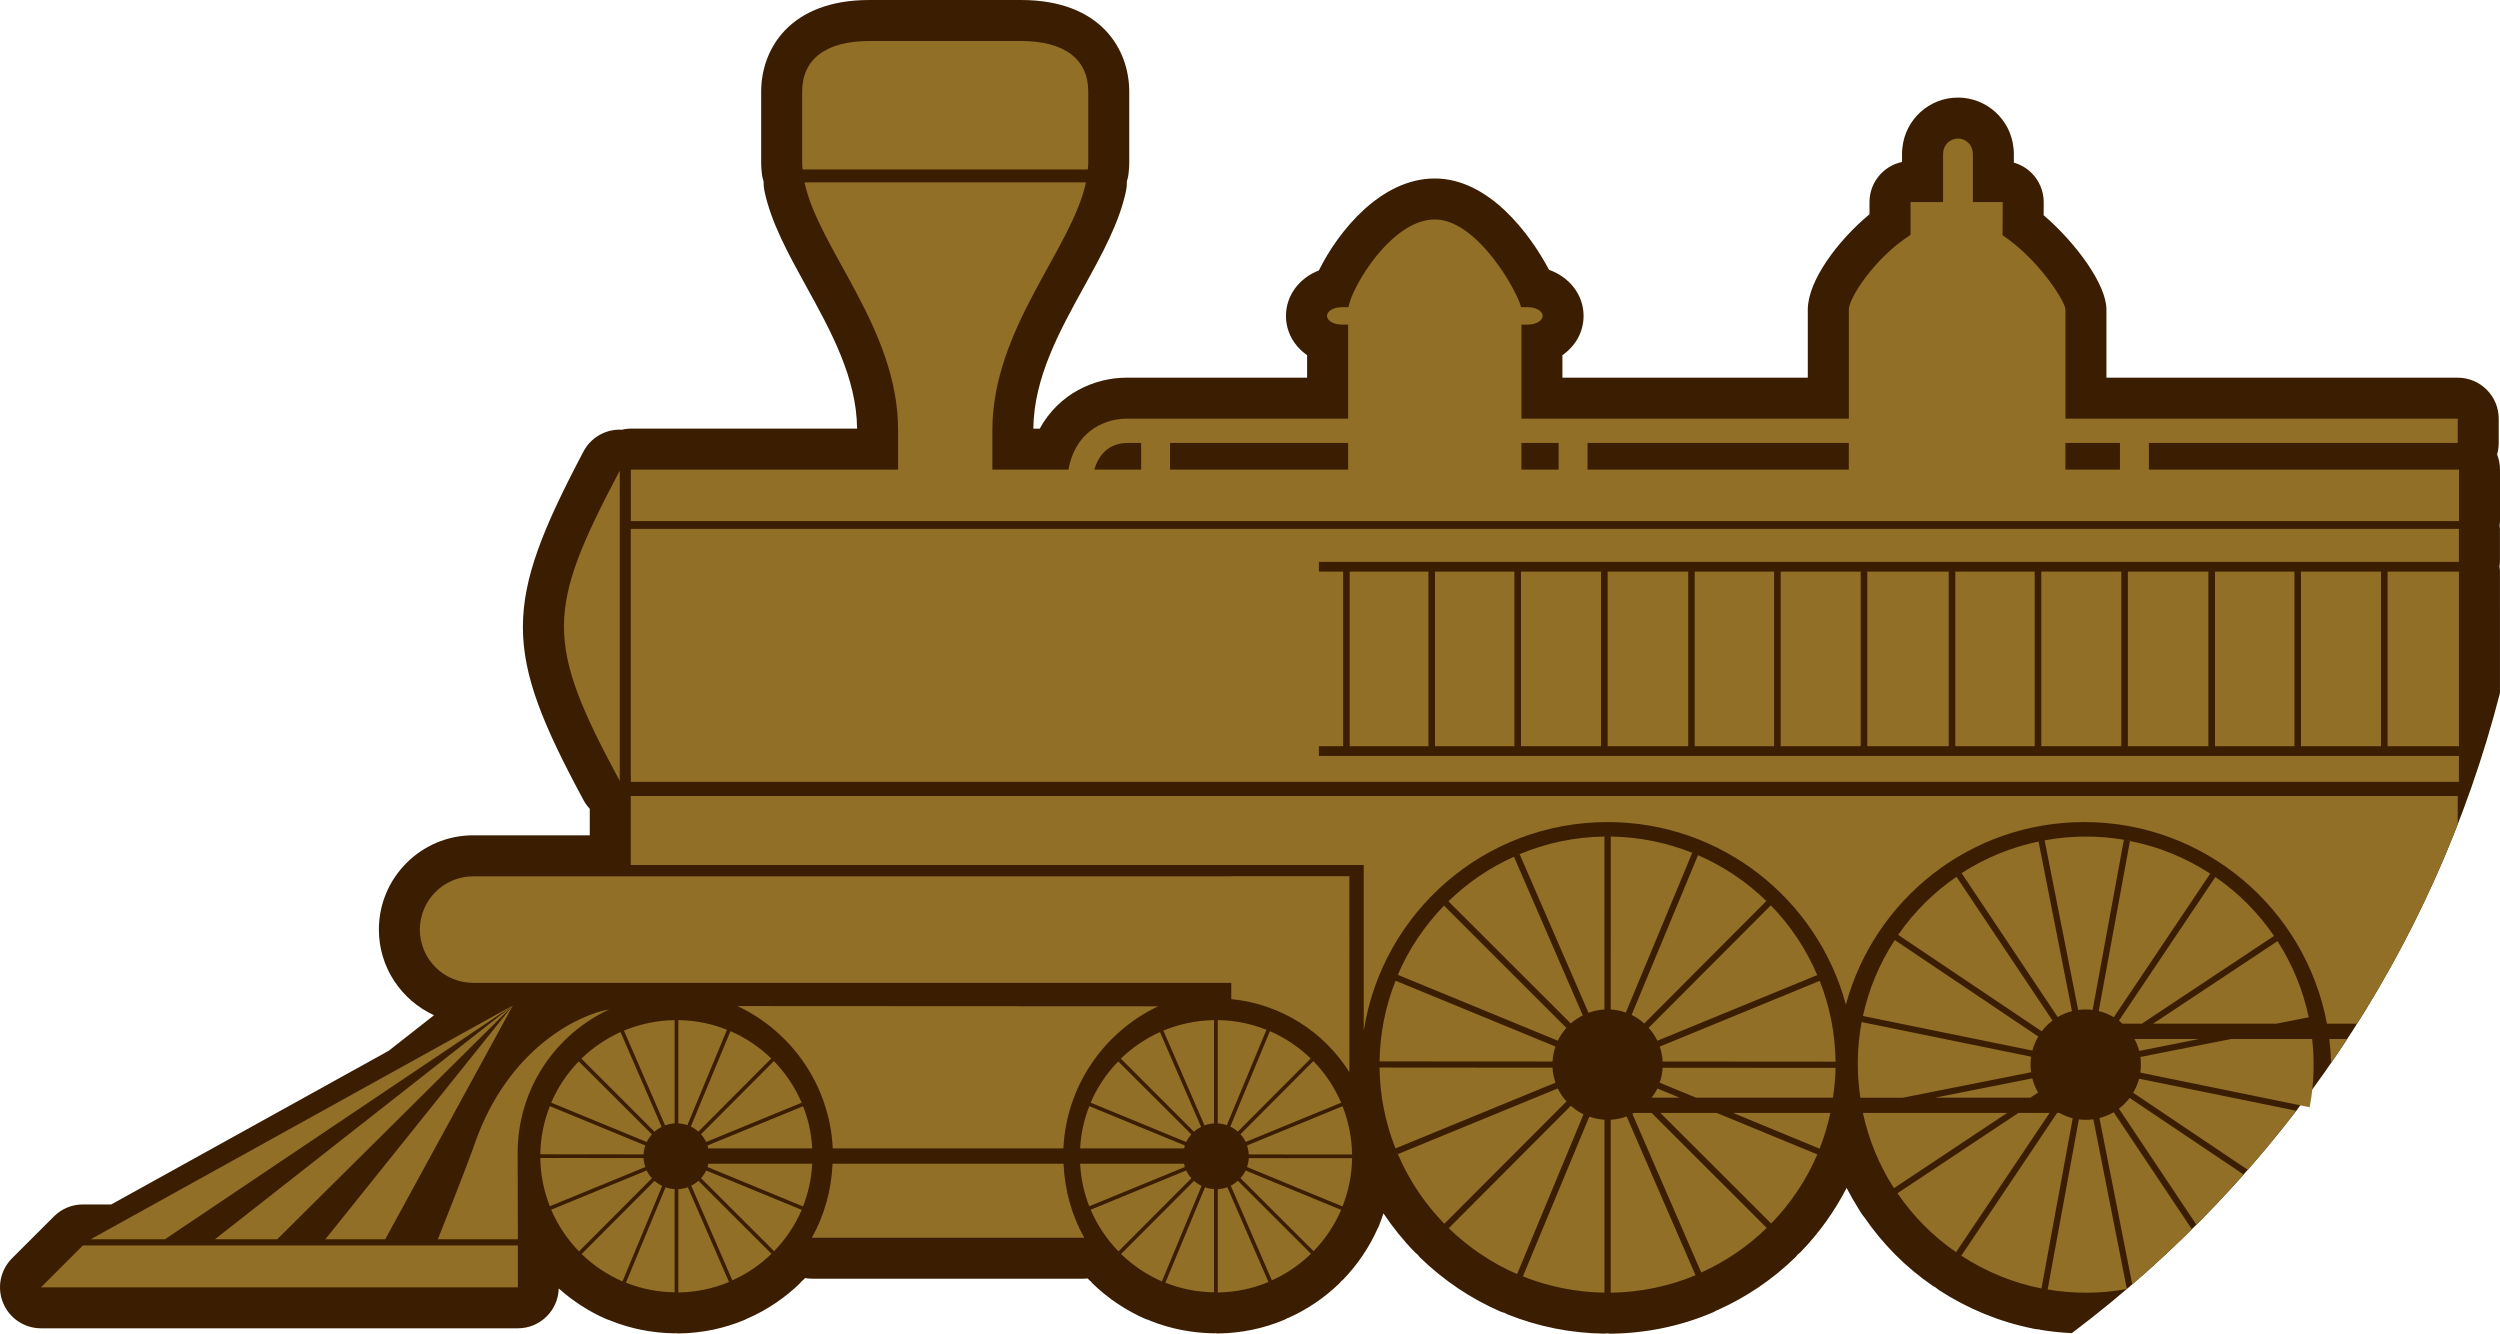 <svg version="1.1" id="图层_1" x="0px" y="0px" width="243.867px" height="130.1px" viewBox="0 0 243.867 130.1" enable-background="new 0 0 243.867 130.1" xml:space="preserve" xmlns="http://www.w3.org/2000/svg" xmlns:xlink="http://www.w3.org/1999/xlink" xmlns:xml="http://www.w3.org/XML/1998/namespace">
  <path fill="#3B1E02" d="M243.867,45.812c0-0.524-0.101-1.024-0.284-1.483c0.104-0.355,0.159-0.731,0.159-1.121v-2.365
	c0-2.209-1.791-4-4-4h-30.127h-2.819h-1.32v-6.645c0-2.477-3.032-6.551-6.125-9.206l0.006-1.258
	c0.005-1.064-0.414-2.087-1.165-2.841c-0.489-0.491-1.092-0.843-1.747-1.028v-0.9c0-0.189-0.013-0.375-0.039-0.558
	c-0.28-2.742-2.601-4.889-5.414-4.889c-2.816,0-5.14,2.148-5.418,4.893c-0.025,0.182-0.038,0.366-0.038,0.554V15.8
	c-1.813,0.381-3.173,1.988-3.173,3.914V20.9c-3.124,2.594-6.019,6.513-6.019,9.297v6.645h-21.484h-2.452v-2.196
	c1.265-0.88,2.065-2.256,2.065-3.83c0-2.063-1.375-3.788-3.371-4.499c-1.888-3.559-5.884-8.907-11.145-8.907
	c-5.267,0-9.417,5.154-11.304,8.967c-1.908,0.744-3.211,2.432-3.211,4.439c0,1.572,0.799,2.948,2.062,3.828v2.198h-13.372h-2.822
	h-1.226c-0.061-0.001-0.123-0.002-0.186-0.002c-3.15,0-6.613,1.562-8.474,4.972h-0.624c0.049-4.966,2.547-9.496,4.963-13.878
	c1.759-3.188,3.42-6.2,4.077-9.313c0.064-0.306,0.089-0.613,0.082-0.919c0.088-0.287,0.155-0.584,0.176-0.896l0.008-0.081
	c0.019-0.183,0.048-0.459,0.048-0.79V8.943C110.156,4.817,107.39,0,99.595,0H84.807c-7.792,0-10.558,4.817-10.558,8.943v6.989
	c0,0.335,0.029,0.613,0.048,0.797l0.009,0.088c0.022,0.313,0.089,0.609,0.178,0.896c-0.006,0.302,0.02,0.606,0.083,0.908
	c0.657,3.111,2.318,6.123,4.076,9.312c2.416,4.382,4.914,8.911,4.963,13.878H61.537c-0.309,0-0.606,0.043-0.896,0.109
	c-0.063-0.004-0.125-0.012-0.188-0.012c-1.458,0-2.833,0.799-3.537,2.134c-7.884,14.944-7.882,19.397,0.018,34.034
	c0.165,0.305,0.367,0.578,0.595,0.822v2.584H46.157c-5.072,0-9.199,4.125-9.199,9.196c0,3.706,2.21,6.898,5.378,8.353l-3.091,2.426
	l-1.329,1.042l-27.066,14.99H8.086c-1.061,0-2.077,0.421-2.827,1.171l-4.086,4.083c-1.145,1.144-1.488,2.864-0.869,4.359
	s2.078,2.47,3.696,2.47h46.516c2.169,0,3.926-1.73,3.988-3.885c1.374,1.222,2.914,2.229,4.609,2.973
	c0.023,0.01,0.049,0.014,0.072,0.023c0.038,0.016,0.074,0.033,0.113,0.049l0.002,0.002c0.067,0.029,0.138,0.039,0.206,0.064
	c0.023,0.01,0.042,0.025,0.065,0.034c1.953,0.781,4.029,1.194,6.17,1.228c0.021,0.001,0.042,0.001,0.063,0.001
	c0.038,0,0.075-0.01,0.112-0.011c0.05,0.003,0.1,0.008,0.149,0.015c0.034,0.004,0.068,0.01,0.103,0.01c0.02,0,0.04,0,0.061-0.001
	c2.242-0.033,4.406-0.481,6.432-1.333c0.039-0.017,0.072-0.042,0.11-0.06c0.076-0.032,0.146-0.073,0.219-0.109
	c0.026-0.012,0.054-0.015,0.08-0.026c1.837-0.82,3.51-1.956,4.971-3.375c0.057-0.055,0.098-0.121,0.151-0.179
	c0.064-0.059,0.137-0.105,0.198-0.168c0.047-0.049,0.087-0.103,0.134-0.152c0.219,0.038,0.441,0.063,0.668,0.063h26.569
	c0.117,0,0.232-0.013,0.347-0.022c0.043,0.045,0.08,0.094,0.123,0.139c0.05,0.051,0.11,0.088,0.162,0.137
	c0.064,0.07,0.116,0.15,0.185,0.217c1.51,1.456,3.245,2.619,5.157,3.456c0.108,0.048,0.223,0.069,0.333,0.106
	c0.043,0.02,0.08,0.047,0.124,0.064c1.951,0.781,4.026,1.195,6.17,1.229c0.021,0.001,0.042,0.001,0.063,0.001
	c0.038,0,0.075-0.01,0.113-0.011c0.085,0.005,0.167,0.024,0.253,0.024c0.02,0,0.04,0,0.06-0.001
	c2.249-0.033,4.414-0.482,6.437-1.334c0.063-0.026,0.118-0.068,0.18-0.098c0.047-0.021,0.094-0.044,0.14-0.067
	c0.03-0.013,0.062-0.017,0.091-0.029c1.828-0.817,3.499-1.951,4.965-3.371c0.06-0.059,0.104-0.129,0.161-0.19
	c0.062-0.057,0.132-0.101,0.19-0.161c1.433-1.484,2.563-3.171,3.38-5.011c0.02-0.039,0.045-0.074,0.063-0.114l0.057-0.122
	c0.052-0.112,0.079-0.229,0.119-0.342c0.011-0.026,0.028-0.049,0.039-0.075c0.104-0.264,0.186-0.533,0.277-0.801
	c0.901,1.353,1.927,2.628,3.081,3.809c0.077,0.079,0.168,0.138,0.25,0.21c0.085,0.101,0.16,0.21,0.256,0.303
	c2.308,2.237,4.952,4.012,7.86,5.272c0.128,0.056,0.264,0.083,0.396,0.125c0.095,0.047,0.181,0.106,0.28,0.146
	c2.994,1.193,6.15,1.822,9.379,1.869c0.019,0,0.038,0,0.057,0c0.092,0,0.18-0.021,0.271-0.026c0.114,0.01,0.226,0.033,0.341,0.033
	c0.02,0,0.039,0,0.059-0.001c3.407-0.05,6.691-0.728,9.761-2.016c0.011-0.005,0.021-0.013,0.031-0.018
	c0.004-0.001,0.008-0.002,0.011-0.003l0.162-0.069c0.116-0.05,0.216-0.119,0.325-0.179c0.039-0.016,0.08-0.021,0.118-0.038
	c2.792-1.254,5.328-2.978,7.537-5.124c0.088-0.085,0.156-0.187,0.235-0.278c0.092-0.079,0.193-0.146,0.278-0.234
	c1.818-1.869,3.314-3.974,4.493-6.256c0.354,0.689,0.741,1.362,1.157,2.02c0.003,0.006,0.004,0.011,0.007,0.016
	c0.014,0.025,0.027,0.043,0.041,0.066c0.017,0.026,0.03,0.055,0.046,0.08c0.003,0.006,0.008,0.01,0.012,0.016
	c0.045,0.073,0.091,0.153,0.135,0.22c0.101,0.157,0.212,0.305,0.33,0.443c1.814,2.64,4.061,4.894,6.685,6.695
	c0.101,0.069,0.209,0.124,0.315,0.183c0.096,0.076,0.183,0.162,0.286,0.229c2.823,1.826,5.879,3.078,9.084,3.73
	c0.002,0.001,0.003,0.002,0.005,0.002l0.179,0.042c0.165,0.039,0.329,0.04,0.493,0.058c0.055,0.012,0.107,0.035,0.163,0.045
	c1.001,0.171,2.016,0.262,3.031,0.315c20.272-15.264,35.28-37.163,41.763-62.442V55.757c0-0.168-0.029-0.328-0.049-0.49
	c0.018-0.151,0.046-0.3,0.046-0.456v-3.222c0-0.118-0.025-0.229-0.035-0.345c0.014-0.138,0.042-0.271,0.042-0.413V45.812z" class="color c1"/>
  <path fill="#926F27" d="M115.708,111.398l-9.318-3.839c0.646-1.511,1.565-2.872,2.691-4.021l7.127,7.111
	C116.009,110.883,115.837,111.128,115.708,111.398z M106.387,118.006l0.004-0.002c-0.018-0.041-0.04-0.079-0.057-0.12
	L106.387,118.006z M116.215,114.933c-0.202-0.219-0.374-0.479-0.506-0.758l-9.317,3.829c0.65,1.521,1.572,2.89,2.71,4.062
	L116.215,114.933z M116.469,115.197l-7.114,7.13c1.152,1.111,2.492,2.018,3.984,2.671l3.867-9.308
	C116.939,115.554,116.691,115.385,116.469,115.197z M120.744,110.387l7.111-7.136c-1.148-1.107-2.488-2.021-3.98-2.663l-3.865,9.309
	C120.278,110.018,120.522,110.188,120.744,110.387z M130.83,107.564l-0.006,0.003c0.021,0.049,0.048,0.096,0.069,0.146
	L130.83,107.564z M130.824,107.567c-0.653-1.521-1.567-2.887-2.708-4.062l-7.11,7.135c0.204,0.222,0.374,0.484,0.506,0.753
	L130.824,107.567z M123.537,100.453c-1.472-0.593-3.071-0.921-4.749-0.943v10.071c0.309,0.02,0.606,0.076,0.884,0.177
	L123.537,100.453z M113.352,100.585c0.043-0.019,0.089-0.031,0.132-0.05l-0.002-0.006L113.352,100.585z M117.495,109.776
	c0.294-0.109,0.605-0.176,0.93-0.195V99.51c-1.747,0.028-3.414,0.386-4.941,1.025L117.495,109.776z M117.16,109.923l-4.01-9.248
	c-1.423,0.645-2.71,1.519-3.815,2.59l7.13,7.131C116.674,110.2,116.913,110.051,117.16,109.923z M121.645,113.84l9.311,3.843
	c0.579-1.456,0.909-3.046,0.936-4.703l-10.075-0.007C121.8,113.278,121.74,113.563,121.645,113.84z M121.645,111.738
	c0.096,0.271,0.152,0.566,0.171,0.871l10.075,0.007c-0.026-1.661-0.354-3.249-0.933-4.705L121.645,111.738z M113.68,125.12
	c1.469,0.589,3.071,0.916,4.745,0.942V115.99c-0.308-0.013-0.603-0.069-0.881-0.174L113.68,125.12z M118.791,116v10.076
	c1.752-0.026,3.423-0.381,4.944-1.021l-4.013-9.242C119.431,115.918,119.116,115.981,118.791,116z M121.009,114.929l7.127,7.117
	c1.125-1.165,2.044-2.521,2.687-4.026l-9.314-3.838C121.376,114.453,121.207,114.702,121.009,114.929z M120.056,115.66l4.011,9.234
	c1.423-0.636,2.706-1.52,3.814-2.593l-7.129-7.119C120.543,115.371,120.307,115.53,120.056,115.66z M63.588,110.65l-7.13-7.111
	c-1.122,1.148-2.045,2.51-2.687,4.021l9.317,3.839C63.22,111.128,63.39,110.883,63.588,110.65z M52.705,112.597l10.073,0.01
	c0.016-0.308,0.076-0.604,0.171-0.868l-9.311-3.837C53.06,109.354,52.731,110.939,52.705,112.597z M62.778,112.966l-10.073-0.007
	c0.023,1.661,0.352,3.249,0.927,4.705l9.317-3.824C62.854,113.563,62.794,113.274,62.778,112.966z M63.591,114.933
	c-0.205-0.219-0.375-0.479-0.507-0.758l-9.316,3.829c0.649,1.521,1.571,2.89,2.709,4.062L63.591,114.933z M53.764,118.006
	l0.004-0.002c-0.018-0.041-0.04-0.079-0.057-0.12L53.764,118.006z M63.849,115.197l-7.113,7.13c1.149,1.111,2.495,2.018,3.984,2.671
	l3.868-9.308C64.319,115.554,64.074,115.385,63.849,115.197z M75.235,103.251c-1.148-1.107-2.492-2.021-3.98-2.663l-3.868,9.309
	c0.268,0.121,0.516,0.291,0.737,0.49L75.235,103.251z M78.197,107.568c-0.646-1.522-1.566-2.888-2.705-4.063l-7.11,7.135
	c0.202,0.222,0.37,0.484,0.506,0.753L78.197,107.568z M78.207,107.564l-0.009,0.004c0.021,0.049,0.047,0.095,0.068,0.145
	L78.207,107.564z M66.169,109.581c0.307,0.02,0.602,0.076,0.881,0.177l3.864-9.305c-1.469-0.593-3.068-0.921-4.745-0.943V109.581z
	 M64.875,109.776c0.295-0.109,0.606-0.176,0.934-0.195V99.51c-1.751,0.028-3.417,0.386-4.944,1.026L64.875,109.776z M60.732,100.585
	c0.043-0.019,0.088-0.031,0.132-0.049l-0.003-0.007L60.732,100.585z M64.541,109.923l-4.01-9.248
	c-1.423,0.645-2.709,1.519-3.815,2.59l7.126,7.131C64.051,110.2,64.289,110.051,64.541,109.923z M61.057,125.12
	c1.472,0.589,3.07,0.916,4.748,0.942V115.99c-0.308-0.013-0.605-0.069-0.883-0.174L61.057,125.12z M66.169,116v10.076
	c1.75-0.026,3.418-0.381,4.943-1.021l-4.017-9.242C66.808,115.918,66.493,115.981,66.169,116z M68.386,114.929l7.127,7.117
	c1.125-1.165,2.047-2.521,2.69-4.026l-9.318-3.838C68.752,114.453,68.584,114.702,68.386,114.929z M67.429,115.66l4.01,9.234
	c1.423-0.636,2.711-1.52,3.816-2.593l-7.128-7.119C67.918,115.371,67.681,115.53,67.429,115.66z M4,125.573h46.516v-4.083H8.086
	L4,125.573z M50.032,98.077L8.85,120.885h7.244L50.032,98.077z M27.042,120.885l22.99-22.808L20.97,120.885H27.042z M37.577,120.885
	l12.455-22.808l-18.292,22.808H37.577z M59.429,98.464c-2.902,0.487-9.784,3.714-13.063,12.935
	c-0.768,2.269-3.656,9.486-3.656,9.486h7.806l-0.021-8.435C50.495,106.254,54.154,100.915,59.429,98.464z M60.455,45.909
	c-7.17,13.591-7.335,16.677,0,30.268V45.909z M106.109,16.531c0.014-0.198,0.047-0.401,0.047-0.596v-0.003V8.943
	c0-3.172-2.31-4.943-6.561-4.943H84.807c-4.248,0-6.558,1.771-6.558,4.943v6.989v0.003c0,0.194,0.033,0.4,0.047,0.596H106.109z
	 M232.902,72.791h6.961V55.757h-6.961V72.791z M223.816,72.791V55.757h-7.749v17.034H223.816z M232.261,72.791V55.757h-7.809v17.034
	H232.261z M164.679,72.791V55.757h-7.859v17.034H164.679z M156.175,72.791V55.757h-7.809v17.034H156.175z M147.724,72.791V55.757
	h-7.746v17.034H147.724z M139.339,72.791V55.757h-7.679v17.034H139.339z M215.419,72.791V55.757h-7.853v17.034H215.419z
	 M173.057,72.791V55.757h-7.743v17.034H173.057z M198.478,72.791V55.757h-7.743v17.034H198.478z M206.928,72.791V55.757h-7.805
	v17.034H206.928z M181.504,72.791V55.757h-7.806v17.034H181.504z M190.09,72.791V55.757h-7.941v17.034H190.09z M46.157,95.873
	h73.951v1.588c4.861,0.474,9.043,3.2,11.519,7.119v-8.711V85.47h-11.519v0.014H46.157c-2.869,0-5.199,2.332-5.199,5.196
	C40.958,93.554,43.289,95.873,46.157,95.873z M115.572,111.738l-9.311-3.837c-0.513,1.286-0.818,2.677-0.897,4.123h10.152
	C115.539,111.931,115.542,111.822,115.572,111.738z M239.86,73.737H128.655v-0.946h2.363V55.757h-2.363v-0.946H239.86v-3.222H61.533
	V76.27H239.86V73.737z M239.867,50.831H61.537v-5.02h26.07v-3.853c0-9.906-7.752-17.662-9.126-24.164h27.447
	c-1.373,6.502-9.126,14.258-9.126,24.164v3.853h7.419c0.758-4.091,3.964-5.02,5.82-4.97h1.271h2.822h17.372v-9.179h-0.629
	c-0.791,0-1.432-0.382-1.432-0.848c0-0.47,0.641-0.848,1.432-0.848h0.662c0.298-1.935,4.192-8.559,8.421-8.559
	c4.116,0,8.024,6.931,8.415,8.559h0.668c0.791,0,1.434,0.378,1.434,0.848c0,0.466-0.643,0.848-1.434,0.848h-0.631v9.179h3.63h2.822
	h25.484V30.197c0-1.136,2.561-5.086,6.019-7.282v-3.201h3.173v-4.75h0.01c0-0.801,0.638-1.446,1.446-1.446
	c0.803,0,1.442,0.648,1.442,1.446h0.01v4.75h2.912l-0.016,3.239c3.486,2.301,6.134,6.47,6.134,7.244v10.645h5.32h2.819h30.127v2.365
	h-30.127v2.604h30.245h0.007V50.831z M111.314,43.207h-1.271c-2.031,0-2.918,1.326-3.298,2.604h4.569V43.207z M131.505,43.207
	h-17.372v2.604h17.372V43.207z M152.039,43.207h-3.63v2.604h3.63V43.207z M180.345,43.207h-25.484v2.604h25.484V43.207z
	 M206.796,43.207h-5.32v2.604h5.32V43.207z M115.51,113.516h-10.148c0.079,1.459,0.38,2.856,0.896,4.148l9.314-3.824
	C115.539,113.745,115.536,113.635,115.51,113.516z M103.728,112.024c0.294-6.135,3.99-11.376,9.248-13.862L71.939,98.14
	c5.284,2.481,9,7.739,9.295,13.885H103.728z M81.214,113.516c-0.112,2.61-0.814,5.073-2.021,7.221h26.569
	c-1.203-2.145-1.906-4.61-2.018-7.221H81.214z M69.083,113.516c-0.022,0.109-0.029,0.225-0.063,0.324l9.308,3.843
	c0.517-1.305,0.824-2.696,0.9-4.167H69.083z M79.232,112.024c-0.083-1.449-0.383-2.829-0.897-4.113l-9.314,3.827
	c0.03,0.084,0.034,0.192,0.057,0.286H79.232z M152.793,100.268l-11.935-11.925c-1.886,1.954-3.428,4.222-4.506,6.747l15.607,6.425
	C152.178,101.063,152.462,100.641,152.793,100.268z M151.731,102.087l-15.597-6.419c-0.97,2.446-1.522,5.089-1.562,7.868
	l16.872,0.011C151.469,103.037,151.572,102.547,151.731,102.087z M151.443,104.15l-16.872-0.013c0.034,2.788,0.586,5.44,1.555,7.887
	l15.604-6.412C151.572,105.147,151.466,104.662,151.443,104.15z M152.804,107.44c-0.341-0.376-0.626-0.807-0.848-1.266
	l-15.598,6.406c1.085,2.543,2.629,4.842,4.534,6.791L152.804,107.44z M136.342,112.587l0.015-0.006
	c-0.029-0.068-0.066-0.132-0.095-0.2L136.342,112.587z M153.233,107.867l-11.912,11.941c1.923,1.864,4.172,3.393,6.667,4.475
	l6.479-15.589C154.017,108.48,153.604,108.198,153.233,107.867z M160.391,99.838l11.911-11.949
	c-1.918-1.863-4.173-3.395-6.667-4.466l-6.476,15.58C159.609,99.222,160.023,99.5,160.391,99.838z M177.282,95.108l-0.017,0.007
	c0.036,0.083,0.081,0.161,0.115,0.245L177.282,95.108z M161.67,101.521l15.595-6.406c-1.088-2.548-2.623-4.851-4.527-6.799
	l-11.916,11.945C161.165,100.634,161.449,101.063,161.67,101.521z M165.073,83.187c-2.469-0.981-5.146-1.544-7.949-1.584
	l-0.003,16.868c0.513,0.036,1.006,0.136,1.473,0.298L165.073,83.187z M148.012,83.405c0.073-0.031,0.15-0.053,0.223-0.084
	l-0.005-0.011L148.012,83.405z M154.954,98.795c0.486-0.182,1.012-0.288,1.555-0.324V81.603c-2.93,0.039-5.72,0.649-8.274,1.719
	L154.954,98.795z M154.395,99.049l-6.714-15.477c-2.381,1.07-4.543,2.551-6.393,4.347l11.938,11.919
	C153.577,99.526,153.968,99.261,154.395,99.049z M161.906,102.093c0.155,0.464,0.254,0.95,0.284,1.454l16.862,0.013
	c-0.03-2.78-0.583-5.436-1.545-7.879L161.906,102.093z M148.555,124.508c2.465,0.983,5.146,1.545,7.955,1.585v-16.868
	c-0.517-0.034-1.012-0.137-1.479-0.298L148.555,124.508z M157.121,109.227V126.1c2.929-0.043,5.721-0.635,8.271-1.705l-6.716-15.485
	C158.187,109.093,157.664,109.195,157.121,109.227z M177.494,112.047c0.453-1.121,0.787-2.276,1.051-3.481h-9.472L177.494,112.047z
	 M161.896,105.612l3.541,1.459l13.361,0.006c0.142-0.953,0.238-1.917,0.251-2.908l-16.861-0.012
	C162.153,104.662,162.058,105.154,161.896,105.612z M163.845,107.077l-2.171-0.896c-0.155,0.32-0.347,0.615-0.563,0.896H163.845z
	 M161.972,108.565l10.799,10.784c1.884-1.936,3.422-4.209,4.504-6.74l-9.808-4.044H161.972z M159.378,108.565
	c-0.05,0.034-0.096,0.066-0.146,0.084l6.717,15.478c2.386-1.071,4.543-2.551,6.389-4.344l-11.227-11.218H159.378z M202.114,98.633
	l-3.262-16.545c-2.651,0.557-5.206,1.592-7.504,3.085l9.374,14.035C201.161,98.954,201.621,98.762,202.114,98.633z M200.212,99.553
	l-9.364-14.023c-2.164,1.479-4.103,3.378-5.688,5.661l14.006,9.411C199.471,100.191,199.825,99.844,200.212,99.553z
	 M198.828,101.111l-14-9.411c-1.522,2.326-2.544,4.835-3.104,7.405l16.528,3.375C198.375,102.008,198.567,101.551,198.828,101.111z
	 M207.771,82.038l-3.046,16.584c0.502,0.124,1.002,0.329,1.472,0.604l9.4-14.003C213.143,83.621,210.49,82.572,207.771,82.038z
	 M207.54,81.983c0.078,0.015,0.154,0.039,0.231,0.055l0.004-0.022L207.54,81.983z M199.446,81.973l3.271,16.544
	c0.466-0.066,0.936-0.066,1.415-0.007l3.045-16.596C204.602,81.479,201.985,81.507,199.446,81.973z M206.693,108.145l7.563,11.327
	c1.583-1.586,3.114-3.224,4.601-4.9l-11.115-7.472C207.431,107.507,207.083,107.857,206.693,108.145z M208.086,106.594l11.179,7.518
	c1.638-1.867,3.215-3.79,4.729-5.763l-15.333-3.124C208.54,105.697,208.345,106.153,208.086,106.594z M204.794,109.066l3.201,16.225
	c2.001-1.726,3.939-3.521,5.815-5.381l-7.626-11.414C205.751,108.748,205.284,108.937,204.794,109.066z M207.467,125.739
	L207.467,125.739c-0.001-0.001-0.001,0-0.002,0C207.466,125.739,207.467,125.739,207.467,125.739z M202.786,109.195l-3.044,16.589
	c2.57,0.438,5.187,0.421,7.724-0.045c0,0,0.001-0.001,0.001-0.001l-3.269-16.551C203.729,109.247,203.266,109.254,202.786,109.195z
	 M188.747,107.077h9.298l0.764-0.499c-0.255-0.444-0.439-0.896-0.565-1.385L188.747,107.077z M181.722,108.565
	c0.559,2.585,1.569,5.073,3.024,7.337l11.041-7.337H181.722z M196.889,108.563v0.003l-11.795,7.832
	c1.493,2.191,3.401,4.156,5.714,5.744l9.122-13.579H196.889z M221.825,91.297c-1.497-2.189-3.405-4.149-5.722-5.744L206.7,99.556
	c0.119,0.093,0.222,0.199,0.337,0.298h1.896L221.825,91.297z M222.166,91.803l-12.137,8.055h12.034v-0.004l3.146-0.622
	C224.66,96.611,223.631,94.089,222.166,91.803z M208.675,102.515l5.844-1.165h-6.31C208.411,101.72,208.563,102.108,208.675,102.515
	z M225.206,99.854h0.139l-0.009-0.023L225.206,99.854z M225.269,108.261l0.052-0.258l-0.013-0.007
	C225.289,108.085,225.285,108.173,225.269,108.261z M225.302,108.006c0.111-0.581,0.195-1.162,0.257-1.743
	c-0.382,0.522-0.769,1.043-1.16,1.559L225.302,108.006z M225.544,101.35h-7.895l-8.861,1.756c0.069,0.508,0.069,1.017-0.007,1.522
	l15.618,3.193c0.391-0.516,0.777-1.036,1.16-1.559C225.735,104.62,225.722,102.977,225.544,101.35z M181.598,99.699
	c0.019-0.066,0.026-0.143,0.039-0.206l-0.053,0.209l0.011,0.006c0-0.003,0.001-0.006,0.001-0.009H181.598z M198.124,104.596
	c-0.069-0.499-0.069-1.013,0-1.521l-16.526-3.375c-0.001,0.003-0.001,0.007-0.002,0.01l-0.001-0.001
	c-0.46,2.454-0.491,4.941-0.121,7.369h4.136L198.124,104.596z M181.598,99.699h-0.002c0,0.003-0.001,0.006-0.001,0.009l0.001,0.001
	C181.597,99.706,181.597,99.702,181.598,99.699z M200.662,108.565l-9.344,13.927c2.455,1.588,5.105,2.657,7.818,3.194l3.051-16.604
	c-0.447-0.103-0.874-0.29-1.291-0.517H200.662z M61.53,77.648v6.727h71.5v16.171c1.8-11.527,11.749-20.356,23.787-20.356
	c11.127,0,20.472,7.547,23.244,17.805c2.78-10.258,12.114-17.805,23.248-17.805c11.79,0,21.59,8.477,23.678,19.664h2.939
	c3.865-6.112,7.163-12.618,9.816-19.442v-2.763H61.53z M227.218,101.35c0.092,0.769,0.15,1.547,0.176,2.333
	c0.532-0.771,1.055-1.549,1.568-2.333H227.218z" class="color c2"/>
</svg>
